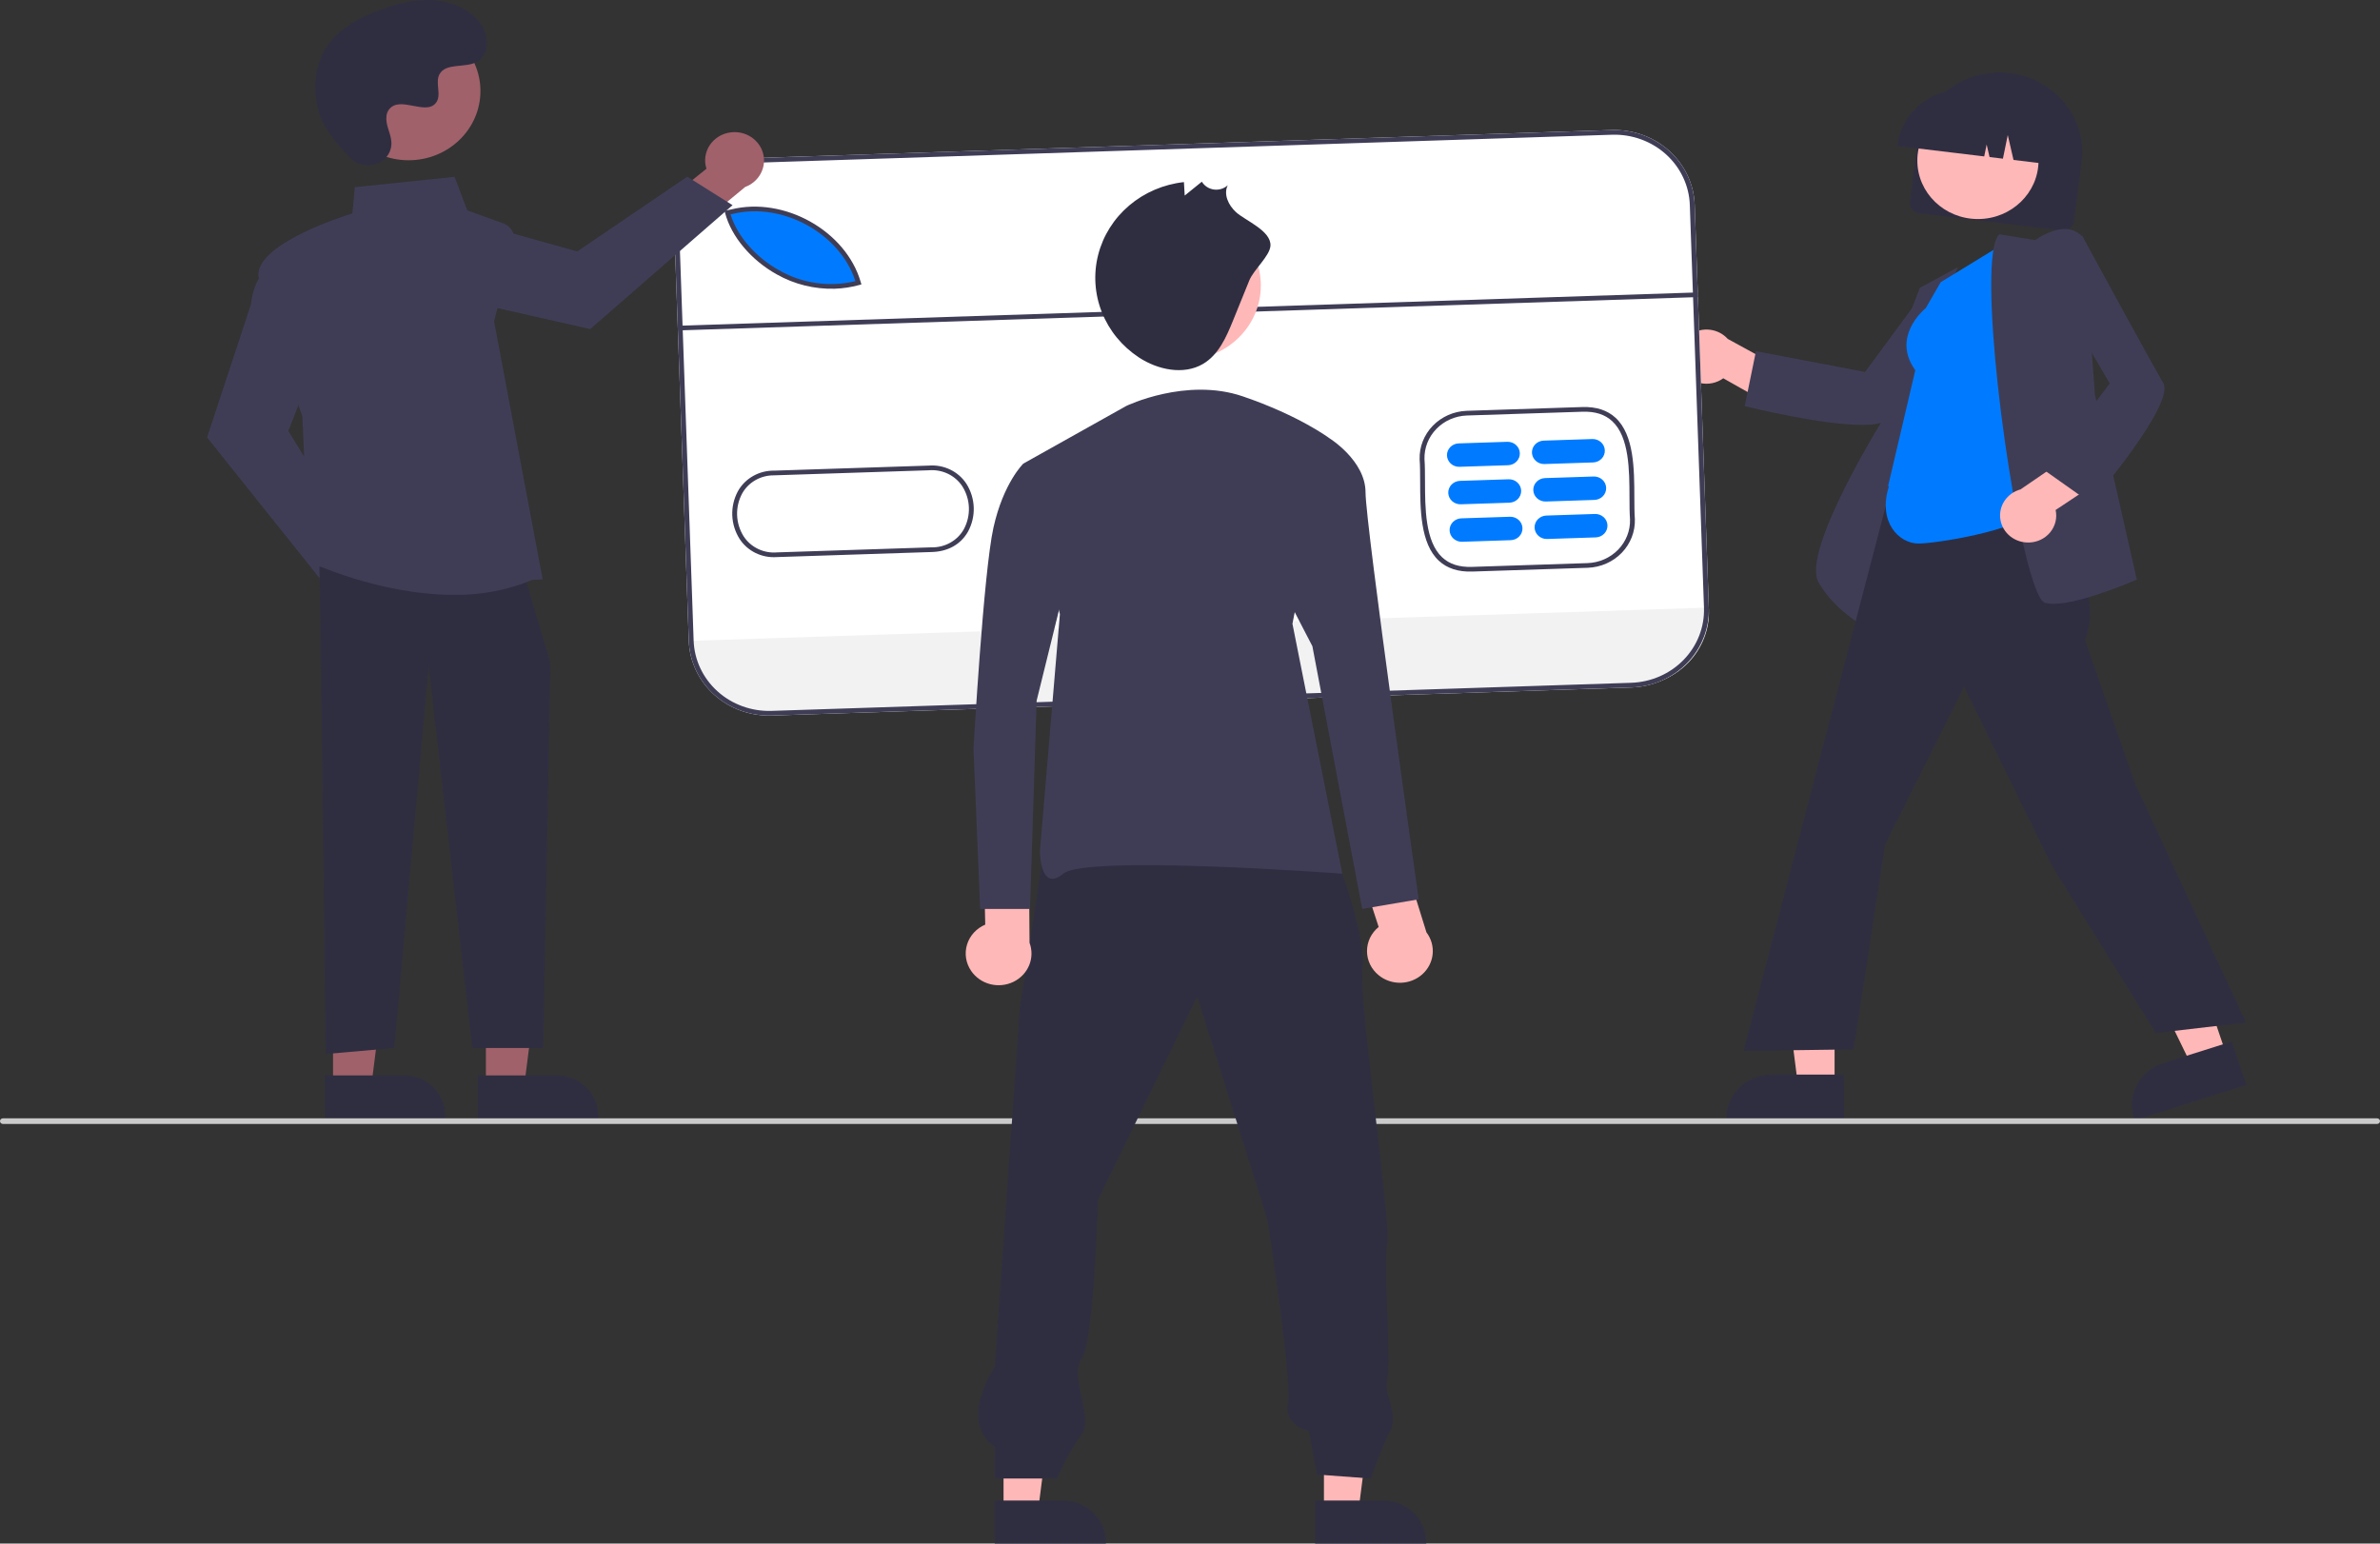 <svg width="794" height="515" viewBox="0 0 794 515" fill="none" xmlns="http://www.w3.org/2000/svg">
<rect x="0" y="0" width="794" height="515" fill="#333333" stroke="none"/>
<g clip-path="url(#clip0_96_246)">
<path d="M637.175 67.203L639.722 47.511C640.169 44.045 641.32 40.697 643.108 37.66C644.897 34.623 647.289 31.955 650.147 29.809C653.004 27.664 656.273 26.082 659.764 25.155C663.256 24.227 666.903 23.973 670.497 24.405C674.091 24.838 677.562 25.949 680.71 27.675C683.859 29.401 686.624 31.709 688.847 34.466C691.071 37.223 692.71 40.376 693.67 43.744C694.63 47.112 694.892 50.629 694.442 54.095L691.895 73.787C691.773 74.727 691.268 75.581 690.493 76.162C689.718 76.744 688.736 77.005 687.761 76.889L640.392 71.19C639.417 71.071 638.532 70.585 637.929 69.838C637.326 69.09 637.055 68.143 637.175 67.203Z" fill="#2F2E41"/>
<path d="M659.865 73.078C671.03 73.078 680.08 64.349 680.08 53.582C680.08 42.814 671.03 34.086 659.865 34.086C648.701 34.086 639.65 42.814 639.65 53.582C639.65 64.349 648.701 73.078 659.865 73.078Z" fill="#FFB8B8"/>
<path d="M633.046 48.308C633.768 42.774 636.737 37.743 641.3 34.318C645.864 30.893 651.65 29.354 657.389 30.038L661.473 30.53C667.21 31.226 672.427 34.09 675.978 38.491C679.529 42.892 681.125 48.472 680.416 54.007L680.365 54.401L671.735 53.363L669.819 45.059L668.203 52.938L663.742 52.401L662.776 48.212L661.96 52.187L632.995 48.702L633.046 48.308Z" fill="#2F2E41"/>
<path d="M560.995 123.128C561.613 124.298 562.489 125.323 563.562 126.131C564.635 126.938 565.879 127.51 567.205 127.804C568.532 128.098 569.91 128.108 571.241 127.834C572.572 127.559 573.825 127.006 574.91 126.214L593.271 136.587L602.528 127.363L576.386 113.066C574.886 111.395 572.802 110.313 570.529 110.025C568.257 109.737 565.954 110.263 564.057 111.504C562.159 112.744 560.8 114.612 560.235 116.755C559.671 118.897 559.941 121.165 560.995 123.128Z" fill="#FFB8B8"/>
<path d="M621.172 141.767C607.628 141.767 583.796 135.92 582.477 135.593L582.06 135.49L585.811 117.175L622.212 124.109L641.987 97.252L664.691 95.026L664.057 95.83C663.762 96.205 634.496 133.361 629.941 139.594C628.792 141.167 625.509 141.767 621.172 141.767Z" fill="#3F3D56"/>
<path d="M624.802 210.509L624.261 210.259C624.145 210.206 612.639 204.808 606.679 194.271C600.747 183.783 628.514 139.293 630.456 136.206L630.485 122.078L640.473 96.069L653.212 89.125L642.275 113.736L624.802 210.509Z" fill="#3F3D56"/>
<path d="M612.041 362.363L599.866 362.362L594.074 317.073L612.043 317.074L612.041 362.363Z" fill="#FFB8B8"/>
<path d="M615.145 373.745L575.889 373.744V373.265C575.889 369.356 577.499 365.608 580.365 362.845C583.23 360.081 587.116 358.529 591.169 358.529H591.17L615.146 358.53L615.145 373.745Z" fill="#2F2E41"/>
<path d="M742.81 352.073L731.241 355.729L711.115 314.431L728.19 309.036L742.81 352.073Z" fill="#FFB8B8"/>
<path d="M749.436 361.957L712.131 373.745L711.977 373.29C710.715 369.576 711.035 365.531 712.866 362.044C714.696 358.558 717.888 355.915 721.739 354.698L721.74 354.698L744.524 347.498L749.436 361.957Z" fill="#2F2E41"/>
<path d="M719.238 344.669L684.532 288.789L655.234 229.087L628.869 281.823L618.396 350.126L581.666 350.618L581.811 350.064L638.019 134.667L682.04 141.01L680.037 169.034L681.23 170.671C691.174 184.295 701.456 198.382 695.559 213.567L712.277 261.441L749.283 341.157L719.238 344.669Z" fill="#2F2E41"/>
<path d="M640.03 181.35C633.651 181.35 626.374 174.326 630.149 162.333L629.905 162.162L638.973 123.521C631.059 112.605 641.494 103.596 642.471 102.792L647.452 94.145L669.428 80.704L680.547 169.804L680.383 169.956C672.352 177.366 645.381 181.35 640.03 181.35Z" fill="#007BFF"/>
<path d="M685.036 201.455C684.163 201.468 683.291 201.379 682.44 201.19C681.585 200.984 680.202 199.934 678.064 193.22C669.564 166.529 659.528 86.219 666.819 78.361L666.986 78.181L678.957 80.105C679.952 79.397 685.174 75.881 689.993 76.492C690.985 76.613 691.941 76.928 692.802 77.419C693.662 77.909 694.41 78.565 694.997 79.345L695.08 79.449L698.894 131.777L712.865 193.356L712.53 193.502C711.717 193.859 694.271 201.455 685.036 201.455Z" fill="#3F3D56"/>
<path d="M676.985 181.003C678.346 180.959 679.68 180.628 680.893 180.034C682.107 179.439 683.17 178.595 684.009 177.56C684.848 176.526 685.441 175.327 685.748 174.048C686.054 172.769 686.066 171.44 685.782 170.156L703.307 158.515L698.569 146.519L674.06 163.294C671.855 163.896 669.956 165.258 668.722 167.121C667.488 168.984 667.006 171.218 667.367 173.401C667.727 175.584 668.905 177.564 670.678 178.965C672.451 180.366 674.695 181.091 676.985 181.003Z" fill="#FFB8B8"/>
<path d="M697.524 167.843L681.914 156.803L703.857 127.946L687.018 99.288L694.552 78.512L695.038 79.407C695.265 79.824 717.752 121.138 721.675 127.759C725.756 134.647 698.941 166.184 697.798 167.522L697.524 167.843Z" fill="#3F3D56"/>
<path d="M544.258 229.37L257.433 238.746C250.343 238.97 243.452 236.473 238.269 231.802C233.087 227.132 230.037 220.67 229.788 213.833L225.065 79.427C224.832 72.59 227.422 65.944 232.264 60.946C237.107 55.947 243.808 53.006 250.896 52.766L537.722 43.39C544.811 43.166 551.703 45.663 556.886 50.334C562.068 55.004 565.118 61.467 565.366 68.303L570.09 202.709C570.322 209.546 567.733 216.192 562.89 221.191C558.048 226.189 551.347 229.13 544.258 229.37Z" fill="white"/>
<path d="M570.09 202.709L570.115 203.42C570.344 209.951 567.872 216.303 563.245 221.077C558.618 225.851 552.214 228.657 545.442 228.877L257.182 238.3C250.411 238.521 243.826 236.139 238.876 231.678C233.926 227.217 231.016 221.042 230.786 214.512L230.761 213.801L570.09 202.709Z" fill="#F2F2F2"/>
<path d="M286.931 94.616C266.274 100.259 247.031 85.414 243.261 71.181L244.703 70.884C262.129 66.567 282.155 78.031 286.931 94.616Z" fill="#007BFF"/>
<path d="M491.162 190.698C486.508 190.851 482.761 189.637 480.022 187.091C473.832 181.335 473.803 169.853 473.78 160.627C473.774 157.943 473.767 155.407 473.609 153.289L473.607 153.257C473.483 149.111 475.06 145.085 477.995 142.054C480.93 139.023 484.987 137.232 489.284 137.069L527.864 135.807C532.512 135.655 536.255 136.867 538.992 139.41C545.182 145.161 545.215 156.64 545.241 165.864C545.249 168.554 545.256 171.094 545.416 173.217C545.547 177.368 543.972 181.402 541.035 184.44C538.098 187.477 534.036 189.274 529.733 189.437L491.162 190.698ZM475.227 153.193C475.388 155.362 475.395 157.918 475.401 160.623C475.424 169.554 475.451 180.669 481.147 185.965C483.592 188.238 486.85 189.275 491.106 189.136L529.675 187.875C533.545 187.729 537.199 186.116 539.843 183.386C542.487 180.657 543.908 177.031 543.797 173.298C543.634 171.153 543.627 168.586 543.619 165.868C543.594 156.939 543.562 145.827 537.867 140.536C535.425 138.267 532.17 137.231 527.919 137.37L489.341 138.631C485.475 138.779 481.825 140.39 479.183 143.116C476.541 145.842 475.119 149.463 475.227 153.193Z" fill="#3F3D56"/>
<path d="M278.458 96.333C271.692 96.514 265.008 94.861 259.168 91.562C250.615 86.815 244.007 78.982 241.924 71.12L241.715 70.331L243.965 69.867C261.651 65.491 282.236 77.055 287.16 94.144L287.376 94.893L286.6 95.105C283.947 95.831 281.214 96.243 278.458 96.333ZM243.718 71.517C245.918 78.72 252.076 85.822 259.977 90.206C267.62 94.579 276.742 95.873 285.368 93.806C280.286 77.902 260.974 67.257 244.353 71.385L243.718 71.517Z" fill="#3F3D56"/>
<path d="M259.101 185.871C256.663 186.038 254.225 185.562 252.047 184.493C249.868 183.425 248.033 181.805 246.738 179.806C245.235 177.425 244.394 174.71 244.295 171.924C244.196 169.137 244.843 166.373 246.173 163.898C247.35 161.778 249.113 160.014 251.266 158.801C253.418 157.588 255.877 156.973 258.37 157.025L309.775 155.345C312.257 155.136 314.75 155.592 316.98 156.663C319.21 157.734 321.09 159.378 322.413 161.414C323.914 163.796 324.754 166.511 324.852 169.297C324.949 172.083 324.301 174.846 322.97 177.32C320.55 181.644 316.218 184.053 310.776 184.18L259.37 185.86C259.28 185.864 259.19 185.868 259.101 185.871ZM258.172 158.594C256.007 158.581 253.879 159.136 252.016 160.202C250.153 161.267 248.627 162.801 247.601 164.64C246.402 166.87 245.819 169.36 245.908 171.87C245.998 174.38 246.755 176.826 248.109 178.972C249.283 180.77 250.95 182.219 252.926 183.16C254.902 184.1 257.109 184.494 259.303 184.298L310.733 182.616C312.938 182.67 315.114 182.134 317.022 181.068C318.93 180.002 320.495 178.448 321.544 176.577C322.743 174.348 323.326 171.859 323.238 169.349C323.15 166.839 322.394 164.393 321.041 162.248C319.864 160.45 318.196 159 316.22 158.058C314.244 157.116 312.037 156.717 309.841 156.907L258.408 158.588C258.329 158.59 258.25 158.592 258.172 158.594Z" fill="#3F3D56"/>
<path d="M503.122 155.22L486.917 155.75C485.843 155.784 484.8 155.405 484.015 154.697C483.231 153.989 482.77 153.01 482.734 151.975C482.697 150.94 483.088 149.933 483.821 149.175C484.554 148.418 485.569 147.972 486.642 147.936L502.847 147.406C503.922 147.371 504.966 147.749 505.752 148.457C506.538 149.164 506.999 150.144 507.036 151.181C507.072 152.217 506.68 153.225 505.946 153.982C505.212 154.74 504.196 155.185 503.122 155.22Z" fill="#007BFF"/>
<path d="M503.561 167.723L487.356 168.253C486.824 168.271 486.293 168.188 485.794 168.008C485.295 167.828 484.837 167.555 484.448 167.204C484.058 166.854 483.744 166.432 483.523 165.965C483.303 165.497 483.18 164.992 483.162 164.478C483.144 163.965 483.231 163.453 483.418 162.972C483.606 162.491 483.889 162.05 484.253 161.675C484.618 161.299 485.055 160.997 485.54 160.785C486.025 160.573 486.549 160.455 487.082 160.438L503.287 159.909C503.819 159.891 504.35 159.974 504.849 160.154C505.348 160.334 505.806 160.607 506.195 160.957C506.585 161.308 506.899 161.729 507.12 162.197C507.34 162.665 507.463 163.17 507.481 163.683C507.499 164.197 507.412 164.709 507.225 165.19C507.037 165.671 506.754 166.112 506.39 166.487C506.026 166.862 505.588 167.164 505.103 167.376C504.618 167.589 504.094 167.706 503.561 167.723Z" fill="#007BFF"/>
<path d="M504.001 180.226L487.796 180.756C486.721 180.791 485.676 180.413 484.891 179.705C484.105 178.997 483.644 178.017 483.607 176.981C483.571 175.945 483.963 174.937 484.697 174.179C485.431 173.422 486.447 172.976 487.521 172.941L503.726 172.412C504.258 172.394 504.788 172.478 505.287 172.658C505.785 172.839 506.242 173.112 506.631 173.462C507.02 173.813 507.333 174.234 507.554 174.701C507.774 175.169 507.897 175.673 507.915 176.186C507.933 176.699 507.846 177.211 507.659 177.692C507.472 178.172 507.189 178.613 506.825 178.988C506.462 179.363 506.025 179.665 505.541 179.878C505.056 180.09 504.533 180.208 504.001 180.226Z" fill="#007BFF"/>
<path d="M531.48 154.293L515.275 154.823C514.743 154.841 514.212 154.758 513.713 154.578C513.214 154.398 512.756 154.125 512.367 153.774C511.977 153.424 511.663 153.002 511.443 152.535C511.222 152.067 511.099 151.562 511.081 151.048C511.063 150.535 511.15 150.023 511.337 149.542C511.525 149.061 511.808 148.62 512.172 148.245C512.537 147.869 512.974 147.567 513.459 147.355C513.944 147.143 514.468 147.025 515.001 147.009L531.206 146.479C531.738 146.461 532.268 146.545 532.766 146.726C533.265 146.906 533.722 147.179 534.11 147.53C534.499 147.88 534.813 148.301 535.033 148.768C535.253 149.236 535.376 149.74 535.394 150.254C535.412 150.767 535.325 151.278 535.138 151.759C534.951 152.239 534.668 152.68 534.305 153.055C533.941 153.43 533.505 153.733 533.02 153.945C532.535 154.157 532.012 154.276 531.48 154.293Z" fill="#007BFF"/>
<path d="M531.92 166.796L515.715 167.326C514.64 167.361 513.595 166.983 512.81 166.275C512.024 165.567 511.563 164.587 511.526 163.551C511.49 162.515 511.882 161.507 512.616 160.749C513.35 159.992 514.366 159.547 515.44 159.511L531.645 158.982C532.178 158.964 532.709 159.047 533.208 159.227C533.707 159.407 534.164 159.68 534.554 160.03C534.943 160.381 535.257 160.802 535.478 161.27C535.699 161.738 535.821 162.243 535.839 162.756C535.858 163.27 535.77 163.782 535.583 164.263C535.396 164.744 535.112 165.185 534.748 165.56C534.384 165.935 533.947 166.237 533.461 166.449C532.976 166.662 532.452 166.779 531.92 166.796Z" fill="#007BFF"/>
<path d="M532.359 179.299L516.154 179.828C515.622 179.847 515.091 179.763 514.592 179.583C514.093 179.403 513.635 179.13 513.246 178.78C512.856 178.429 512.542 178.008 512.321 177.54C512.101 177.073 511.978 176.568 511.96 176.054C511.942 175.54 512.029 175.028 512.216 174.547C512.403 174.066 512.687 173.626 513.051 173.25C513.415 172.875 513.853 172.573 514.338 172.361C514.823 172.149 515.347 172.031 515.88 172.014L532.084 171.484C532.616 171.467 533.147 171.551 533.645 171.731C534.144 171.911 534.6 172.185 534.989 172.535C535.378 172.886 535.692 173.307 535.912 173.774C536.132 174.241 536.255 174.746 536.273 175.259C536.291 175.772 536.204 176.284 536.017 176.764C535.83 177.245 535.547 177.686 535.183 178.061C534.82 178.436 534.383 178.738 533.899 178.951C533.414 179.163 532.891 179.281 532.359 179.299Z" fill="#007BFF"/>
<path d="M566.397 97.561L227.067 108.654L227.122 110.217L566.452 99.124L566.397 97.561Z" fill="#3F3D56"/>
<path d="M544.258 229.37L257.433 238.746C250.343 238.97 243.452 236.473 238.269 231.802C233.087 227.132 230.037 220.67 229.788 213.833L225.065 79.427C224.832 72.59 227.422 65.944 232.264 60.946C237.107 55.947 243.808 53.006 250.896 52.766L537.722 43.39C544.811 43.166 551.703 45.663 556.886 50.334C562.068 55.004 565.118 61.467 565.366 68.303L570.09 202.709C570.322 209.546 567.733 216.192 562.89 221.191C558.048 226.189 551.347 229.13 544.258 229.37ZM250.951 54.329C244.292 54.554 237.998 57.317 233.448 62.013C228.899 66.708 226.467 72.952 226.685 79.374L231.409 213.78C231.642 220.202 234.507 226.273 239.376 230.66C244.244 235.048 250.718 237.393 257.378 237.183L544.204 227.807C550.863 227.582 557.157 224.819 561.706 220.123C566.256 215.428 568.688 209.184 568.47 202.762L563.746 68.356C563.513 61.934 560.648 55.863 555.779 51.476C550.911 47.088 544.437 44.742 537.777 44.953L250.951 54.329Z" fill="#3F3D56"/>
<path d="M133.301 196.115C133.233 194.74 132.854 193.396 132.19 192.178C131.526 190.96 130.593 189.897 129.456 189.065C128.32 188.232 127.008 187.65 125.614 187.359C124.219 187.068 122.775 187.076 121.383 187.381L108.475 169.836L95.506 174.801L114.097 199.331C114.784 201.552 116.292 203.452 118.334 204.672C120.377 205.891 122.813 206.346 125.18 205.95C127.547 205.553 129.681 204.333 131.178 202.52C132.675 200.708 133.43 198.429 133.301 196.115Z" fill="#A0616A"/>
<path d="M108.142 194.815L69.083 145.945L83.718 101.584C84.791 90.432 92.027 87.317 92.335 87.19L92.805 86.996L105.54 119.75L96.189 143.798L119.14 181.026L108.142 194.815Z" fill="#3F3D56"/>
<path d="M243.79 44.165C242.374 44.337 241.014 44.805 239.806 45.538C238.598 46.271 237.572 47.25 236.799 48.407C236.026 49.564 235.525 50.87 235.332 52.234C235.139 53.598 235.259 54.986 235.682 56.3L218.543 70.069L224.679 82.155L248.6 62.383C250.842 61.55 252.689 59.953 253.793 57.895C254.896 55.836 255.177 53.459 254.585 51.214C253.992 48.968 252.565 47.01 250.576 45.711C248.586 44.412 246.172 43.862 243.79 44.165Z" fill="#A0616A"/>
<path d="M244.391 68.457L196.891 109.793L149.9 99.15C138.288 98.981 134.509 92.264 134.354 91.978L134.117 91.541L166.992 76.763L192.576 83.895L229.286 58.948L244.391 68.457Z" fill="#3F3D56"/>
<path d="M162.113 362.315H174.876L180.946 314.839L162.11 314.84L162.113 362.315Z" fill="#A0616A"/>
<path d="M199.489 373.743L159.379 373.745L159.378 358.799L185.75 358.798C189.393 358.798 192.888 360.193 195.464 362.678C198.041 365.163 199.489 368.533 199.489 372.047L199.489 373.743Z" fill="#2F2E41"/>
<path d="M111.104 362.315H123.867L129.938 314.839L111.102 314.84L111.104 362.315Z" fill="#A0616A"/>
<path d="M148.48 373.743L108.37 373.745L108.369 358.799L134.741 358.798C136.545 358.798 138.332 359.14 139.998 359.806C141.665 360.472 143.18 361.448 144.456 362.678C145.731 363.908 146.743 365.369 147.434 366.977C148.124 368.584 148.48 370.307 148.48 372.047L148.48 373.743Z" fill="#2F2E41"/>
<path d="M106.565 189.024L107.606 259.302L108.647 351.668L131.549 349.66L143 222.155L157.574 349.66H181.218L183.599 221.151L175.271 193.04L106.565 189.024Z" fill="#2F2E41"/>
<path d="M151.39 198.461C126.471 198.463 103.534 187.586 103.224 187.437L102.967 187.313L100.876 138.913C100.269 137.202 88.329 103.454 86.306 92.727C84.257 81.859 113.953 72.321 117.559 71.205L118.378 62.462L151.656 59.004L155.873 70.191L167.812 74.508C169.166 74.998 170.286 75.95 170.96 77.183C171.635 78.416 171.817 79.845 171.472 81.199L164.837 107.223L181.042 193.323L177.554 193.469C169.298 196.904 160.379 198.606 151.39 198.461Z" fill="#3F3D56"/>
<path d="M136.321 53.468C149.554 53.468 160.281 43.122 160.281 30.36C160.281 17.598 149.554 7.252 136.321 7.252C123.088 7.252 112.361 17.598 112.361 30.36C112.361 43.122 123.088 53.468 136.321 53.468Z" fill="#A0616A"/>
<path d="M116.913 52.729C121.479 57.42 129.96 54.902 130.555 48.493C130.601 47.996 130.598 47.495 130.544 46.998C130.237 44.159 128.537 41.582 128.944 38.585C129.036 37.839 129.324 37.128 129.781 36.52C133.42 31.82 141.962 38.621 145.396 34.367C147.502 31.759 145.026 27.652 146.642 24.736C148.775 20.888 155.092 22.787 159.053 20.679C163.461 18.334 163.197 11.812 160.296 7.845C156.758 3.008 150.554 0.426 144.427 0.054C138.301 -0.318 132.216 1.279 126.497 3.429C119.998 5.871 113.553 9.247 109.554 14.758C104.691 21.46 104.223 30.471 106.655 38.308C108.135 43.075 113.184 48.898 116.913 52.729Z" fill="#2F2E41"/>
<path d="M793.027 375H0.973C0.715 375 0.467 374.901 0.285 374.725C0.103 374.549 0 374.31 0 374.061C0 373.812 0.103 373.574 0.285 373.398C0.467 373.222 0.715 373.123 0.973 373.123H793.027C793.285 373.123 793.533 373.222 793.715 373.398C793.897 373.574 794 373.812 794 374.061C794 374.31 793.897 374.549 793.715 374.725C793.533 374.901 793.285 375 793.027 375Z" fill="#CACACA"/>
<path d="M441.688 504.254L453.183 504.253L458.652 461.49L441.686 461.491L441.688 504.254Z" fill="#FFB8B8"/>
<path d="M438.756 500.634L461.394 500.633C465.22 500.633 468.891 502.099 471.596 504.708C474.302 507.317 475.822 510.856 475.822 514.546V514.999L438.756 515L438.756 500.634Z" fill="#2F2E41"/>
<path d="M334.797 504.254L346.292 504.253L351.761 461.49L334.795 461.491L334.797 504.254Z" fill="#FFB8B8"/>
<path d="M331.864 500.634L354.503 500.633C358.329 500.633 361.999 502.099 364.705 504.708C367.41 507.317 368.93 510.856 368.931 514.546V514.999L331.865 515L331.864 500.634Z" fill="#2F2E41"/>
<path d="M446.27 287.244C446.27 287.244 455.919 312.502 454.54 323.137C453.162 333.772 464.189 408.219 462.811 414.866C461.432 421.513 464.189 454.747 462.811 460.065C461.432 465.383 466.679 471.734 463.923 477.052C461.166 482.369 457.297 493.3 457.297 493.3L439.378 491.97L436.621 477.347C436.621 477.347 428.35 476.018 429.729 468.041C431.107 460.065 422.837 406.889 422.837 406.889L399.404 332.443L366.322 400.242C366.322 400.242 364.943 448.1 360.808 453.418C356.673 458.736 364.943 473.359 360.808 478.676C356.673 483.994 352.537 493.3 352.537 493.3H331.861V482.665C331.861 482.665 319.455 476.018 331.861 456.077L340.244 336.323L348.514 281.818L446.27 287.244Z" fill="#2F2E41"/>
<path d="M394.885 120.085C409.104 120.085 420.63 108.968 420.63 95.255C420.63 81.542 409.104 70.425 394.885 70.425C380.666 70.425 369.139 81.542 369.139 95.255C369.139 108.968 380.666 120.085 394.885 120.085Z" fill="#FFB8B8"/>
<path d="M416.794 93.542C414.977 98.019 413.16 102.495 411.344 106.972C409.11 112.475 406.552 118.363 401.317 121.434C394.854 125.226 386.222 123.377 379.97 119.269C374.346 115.575 370.029 110.309 367.599 104.179C365.169 98.05 364.742 91.35 366.376 84.979C368.009 78.609 371.625 72.873 376.737 68.542C381.849 64.212 388.213 61.493 394.974 60.753L395.233 65.247L400.952 60.624C401.375 61.324 401.957 61.922 402.654 62.374C403.351 62.826 404.145 63.12 404.977 63.234C405.809 63.347 406.656 63.277 407.456 63.029C408.256 62.782 408.987 62.362 409.595 61.803C408.092 64.806 409.826 68.469 412.33 70.77C415.406 73.596 424.204 76.993 423.839 82.045C423.596 85.417 418.212 90.048 416.794 93.542Z" fill="#2F2E41"/>
<path d="M324.016 323.973C323.129 322.696 322.543 321.247 322.299 319.729C322.055 318.21 322.16 316.658 322.605 315.182C323.05 313.706 323.826 312.342 324.877 311.187C325.928 310.032 327.228 309.112 328.688 308.494L328.173 284.474L343.232 280.612L343.465 314.543C344.379 316.976 344.336 319.648 343.344 322.052C342.352 324.457 340.481 326.427 338.083 327.589C335.686 328.752 332.93 329.025 330.337 328.359C327.745 327.693 325.496 326.132 324.016 323.973Z" fill="#FFB8B8"/>
<path d="M375.76 135.431C375.76 135.431 395.71 125.811 414.553 132.224C433.395 138.638 443.37 146.121 443.37 146.121L431.178 208.12L447.804 291.498C447.804 291.498 362.459 285.084 354.701 291.498C346.942 297.912 346.942 284.015 346.942 284.015L353.592 204.913L341.4 154.672L375.76 135.431Z" fill="#3F3D56"/>
<path d="M459.965 325.395C458.741 324.41 457.757 323.178 457.081 321.787C456.404 320.395 456.053 318.877 456.051 317.34C456.049 315.803 456.396 314.284 457.068 312.891C457.74 311.497 458.721 310.263 459.942 309.274L452.456 286.36L465.785 278.576L475.885 311.079C477.471 313.166 478.208 315.742 477.956 318.319C477.704 320.895 476.481 323.293 474.518 325.057C472.556 326.822 469.991 327.831 467.308 327.893C464.626 327.956 462.013 327.067 459.965 325.395Z" fill="#FFB8B8"/>
<path d="M435.612 146.121H443.371C443.371 146.121 455.563 153.603 455.563 164.293C455.563 174.982 473.297 300.05 473.297 300.05L454.454 303.257L437.829 215.602L425.637 192.086L435.612 146.121Z" fill="#3F3D56"/>
<path d="M362.459 154.672H341.4C341.4 154.672 334.75 161.086 331.425 176.051C328.1 191.017 324.775 249.809 324.775 249.809L326.992 303.256H343.617L345.834 233.775L356.918 188.879L362.459 154.672Z" fill="#3F3D56"/>
</g>
<defs>
<clipPath id="clip0_96_246">
<rect width="794" height="515" fill="white"/>
</clipPath>
</defs>
</svg>
